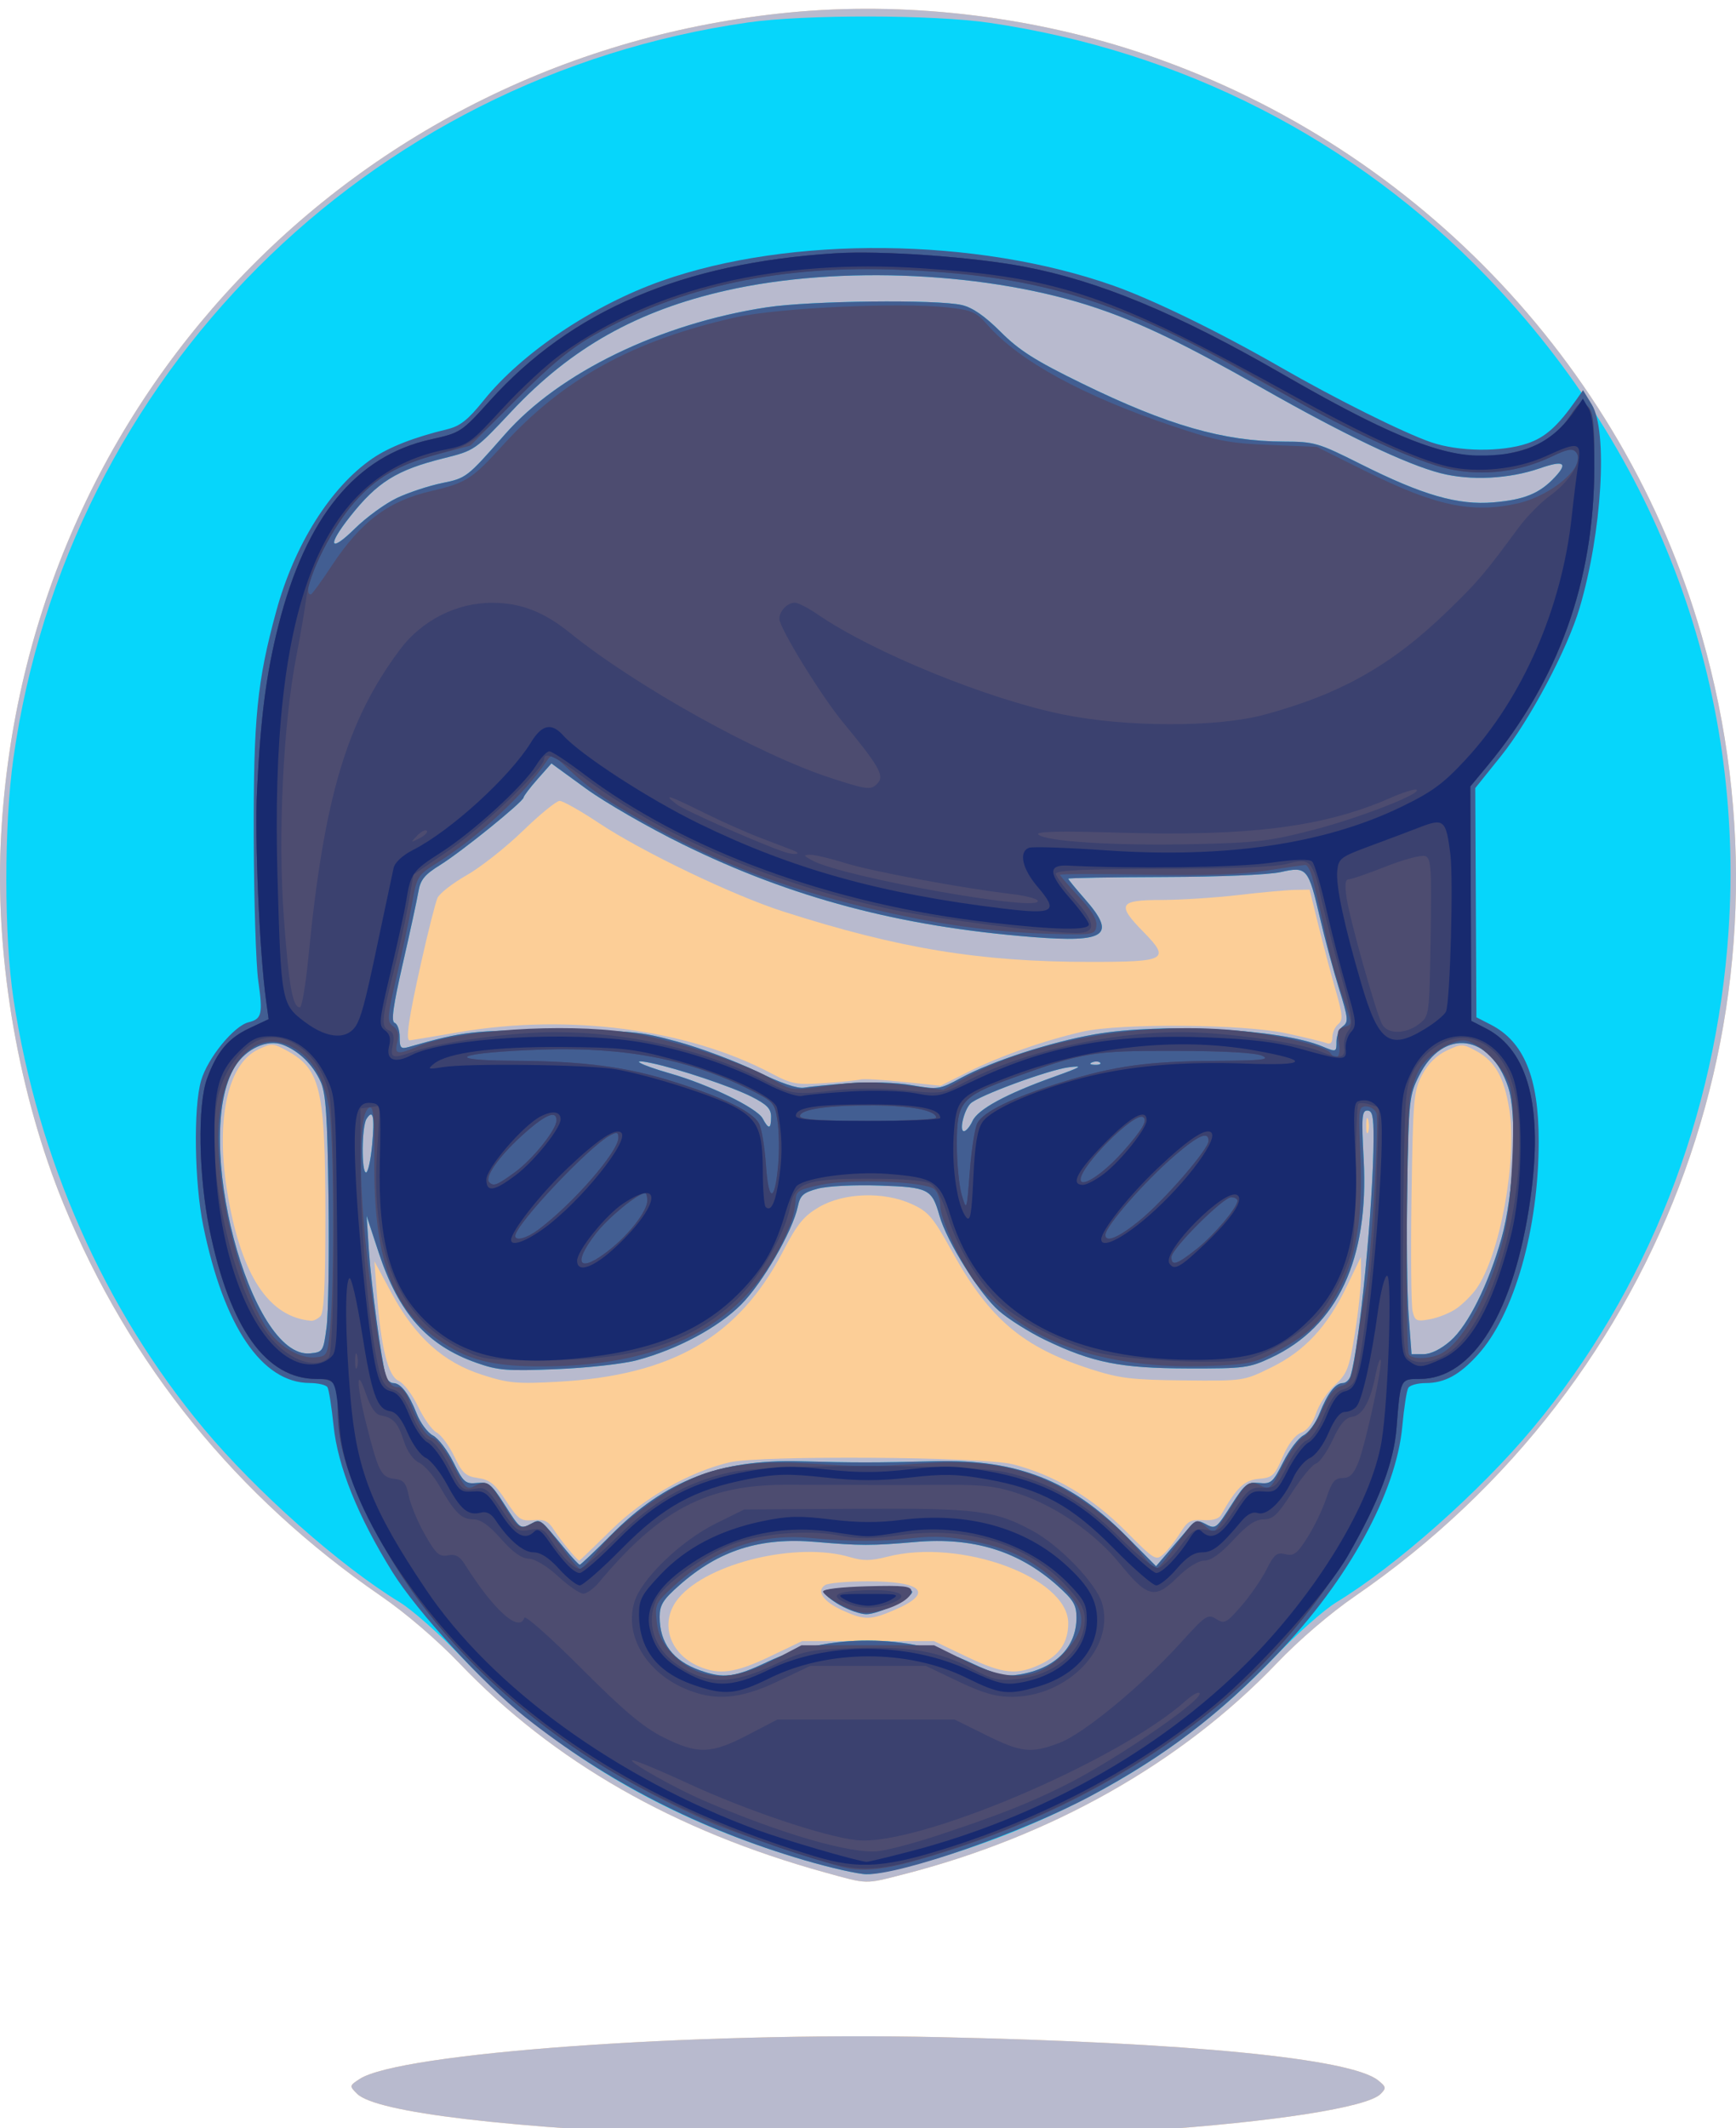 <svg xmlns="http://www.w3.org/2000/svg" xml:space="preserve" viewBox="0 0 420.647 515.437">
  <path fill="#fcce97" d="M173.342 517.363c-49.888-1.884-82.266-5.719-86.833-10.287-1.877-1.877-1.866-1.934.635-3.573 9.623-6.305 80.579-11.437 140.198-10.139 60.949 1.327 100.043 5.172 106.605 10.485 1.944 1.574 1.995 1.873.564 3.304-3.232 3.232-25.956 6.776-56.669 8.839-15.658 1.051-87.879 1.999-104.5 1.372zm26.5-63.895c-36.423-10.071-65.718-26.829-88.5-50.624-5.401-5.641-12.999-12.152-19-16.281-35.036-24.107-60.914-56.022-76.874-94.809-10.862-26.398-16.543-58.812-15.3-87.289 4.639-106.207 85.205-191.133 191.097-201.437 27.533-2.679 57.311.662 84.143 9.44 66.125 21.634 117.825 75.051 136.921 141.468 25.255 87.837-8.212 180.534-83.988 232.632-6.037 4.151-13.566 10.605-19 16.287-23.043 24.098-54.694 41.967-90.55 51.122-9.331 2.382-8.4 2.408-18.95-.51z"/>
  <path fill="#b8bace" d="M173.342 517.363c-49.888-1.884-82.266-5.719-86.833-10.287-1.877-1.877-1.866-1.934.635-3.573 9.623-6.305 80.579-11.437 140.198-10.139 60.949 1.327 100.043 5.172 106.605 10.485 1.944 1.574 1.995 1.873.564 3.304-3.232 3.232-25.956 6.776-56.669 8.839-15.658 1.051-87.879 1.999-104.5 1.372zm26.5-63.895c-36.423-10.071-65.718-26.829-88.5-50.624-5.401-5.641-12.999-12.152-19-16.281-35.036-24.107-60.914-56.022-76.874-94.809-10.862-26.398-16.543-58.812-15.3-87.289 4.639-106.207 85.205-191.133 191.097-201.437 27.533-2.679 57.311.662 84.143 9.44 66.125 21.634 117.825 75.051 136.921 141.468 25.255 87.837-8.212 180.534-83.988 232.632-6.037 4.151-13.566 10.605-19 16.287-23.043 24.098-54.694 41.967-90.55 51.122-9.331 2.382-8.4 2.408-18.95-.51zm-13.354-52.253 7.854-3.75h32l7.854 3.75c8.941 4.269 12.284 4.588 18.177 1.735 4.388-2.124 6.47-5.281 6.47-9.81 0-11.093-26.079-20.672-43.869-16.112-3.925 1.006-5.876 1.03-8.942.112-12.742-3.818-34.371 1.31-41.559 9.853-4.755 5.65-2.523 13.369 4.785 16.551 4.997 2.176 8.903 1.648 17.231-2.329zm17.589-11.23c-4.614-2.094-6.369-4.688-4.13-6.106.768-.486 5.363-.891 10.211-.899 13.46-.023 16.194 2.799 6.677 6.892-5.95 2.559-7.34 2.572-12.758.112zm-55.974-19.445c7.934-7.806 19.065-14.153 28.739-16.386 7.457-1.722 61.289-1.355 68.5.466 9.99 2.523 19.227 7.968 27.341 16.117 7.108 7.139 7.403 7.317 9.282 5.616 1.068-.966 2.87-3.26 4.006-5.097 1.772-2.868 2.56-3.307 5.56-3.105 2.221.15 3.797-.297 4.323-1.225 3.769-6.652 5.672-8.471 9.17-8.765 3.291-.277 3.812-.755 5.764-5.292 1.35-3.137 3.02-5.32 4.502-5.884 1.479-.562 2.823-2.315 3.61-4.708.69-2.097 2.741-5.178 4.559-6.847 2.972-2.729 3.46-3.99 4.84-12.5.844-5.206 1.516-11.49 1.493-13.965l-.042-4.5-3.41 7.06c-4.738 9.809-10.205 15.681-18.298 19.654-6.694 3.286-6.698 3.287-21.197 3.14-12.575-.127-15.565-.488-22.502-2.715-16.48-5.289-24.586-12.141-33.589-28.393-4.711-8.504-5.759-9.74-9.842-11.602-6.77-3.088-16.476-2.767-22.463.741-3.726 2.184-5.268 4.083-8.751 10.778-10.766 20.693-26.861 29.997-54.531 31.52-9.952.548-11.961.363-18.337-1.687-9.443-3.036-16.208-9.126-21.925-19.735l-4.182-7.761.606 8c.981 12.962 2.715 19.84 5.289 20.985 1.218.541 3.325 3.329 4.681 6.194 1.357 2.865 3.382 5.699 4.502 6.299s3.05 3.212 4.29 5.806c1.931 4.041 2.754 4.789 5.743 5.217 2.846.408 4.093 1.421 6.769 5.5 2.974 4.534 3.59 4.971 6.606 4.689 2.731-.255 3.647.193 5.114 2.5 1.59 2.5 5.573 7.311 6.054 7.311.101 0 3.579-3.341 7.729-7.425zm-70.461-51.775c.863-.863 1.2-7.57 1.2-23.864 0-31.058-1.121-35.95-9.259-40.406-3.404-1.864-3.782-1.881-7.043-.326-7.552 3.601-10.427 17.546-7.315 35.476 3.378 19.465 9.976 29.354 20.167 30.23.578.05 1.59-.45 2.25-1.11zm275.376-1.926c1.509-1.075 3.641-3.213 4.736-4.752 5.665-7.955 9.929-31.185 7.968-43.405-1.242-7.737-3.462-11.672-7.966-14.113-3.377-1.831-3.626-1.835-7.256-.112-2.455 1.165-4.511 3.21-5.928 5.896-2.025 3.839-2.195 5.79-2.55 29.395-.209 13.905-.091 26.439.264 27.853.59 2.352.957 2.512 4.316 1.882 2.019-.379 4.906-1.568 6.415-2.643zm-21.483-45.605c-.254-.973-.478-.419-.498 1.231-.02 1.65.187 2.446.461 1.769.274-.677.291-2.027.037-3zm-123.003-9.799c.654-.199 5.282.062 10.284.58l9.094.941 6.716-3.367c7.527-3.774 18.712-7.701 27.716-9.731 9.22-2.079 38.898-1.846 49.245.387 4.535.979 8.922 2.039 9.75 2.357 1.029.395 1.505-.051 1.505-1.407 0-1.091.634-2.511 1.41-3.154 1.204-1 1.108-2.218-.659-8.372-1.137-3.961-3.011-11.028-4.164-15.703l-2.095-8.5-3.496.052c-1.923.029-8.126.591-13.785 1.25s-14.097 1.198-18.75 1.198c-10.145 0-10.758 1.083-4.325 7.638 6.694 6.82 5.747 7.362-12.854 7.359-26.679-.005-46.276-3.219-74.281-12.185-12.171-3.896-34.181-14.443-44.655-21.398-4.485-2.978-8.797-5.415-9.582-5.415-.785 0-4.79 3.263-8.899 7.25-4.109 3.987-10.242 8.825-13.628 10.75-3.386 1.925-6.567 4.4-7.068 5.5-.501 1.1-2.32 8.3-4.042 16-2.902 12.978-3.716 18.5-2.725 18.5.22 0 5.665-.9 12.099-2 26.479-4.527 55.221-.733 75.5 9.966 5.042 2.66 6.125 2.859 13 2.384 4.125-.285 8.035-.681 8.69-.879z"/>
  <path fill="#06d6fb" d="M194.842 450.494c-33.643-9.877-60.94-26.071-83.168-49.341-5.132-5.373-11.807-11.276-14.832-13.117-14.459-8.804-34.746-26.779-47.561-42.144-23.98-28.75-40.125-65.219-46.009-103.927-2.309-15.189-2.317-42.252-.016-58.394 13.198-92.613 85.49-164.928 178.086-178.142 13.643-1.947 44.778-1.898 58.372.092 46.596 6.822 88.531 28.24 120.7 61.647 41.557 43.158 62.363 99.508 58.431 158.26-3 44.829-19.677 87.175-47.442 120.464-12.815 15.364-33.101 33.34-47.561 42.144-3.025 1.842-9.699 7.745-14.832 13.117-17.842 18.678-37.425 31.811-63.131 42.34-12.698 5.201-30.946 10.49-35.961 10.424-1.967-.026-8.752-1.566-15.077-3.423zm-8.787-48.054c14.476-6.874 34.089-6.812 48.938.156 6.541 3.07 8.403 3.535 11.906 2.975 8.711-1.393 13.931-6.551 13.939-13.772.003-3.115-.709-4.298-4.746-7.885-9.349-8.306-20.348-11.666-34.25-10.462-10.616.919-13.391.918-24.114-.008-13.548-1.171-23.465 1.972-33.136 10.501-3.947 3.481-4.75 4.775-4.75 7.654 0 6.348 3.205 10.604 9.741 12.936 5.774 2.06 8.436 1.722 16.473-2.095zm17.384-13.742c-2.147-1.228-3.834-2.684-3.75-3.234.091-.593 4.422-1 10.653-1 6.221 0 10.569.408 10.668 1 .237 1.408-8.075 5.503-11.13 5.484-1.396-.009-4.294-1.022-6.441-2.25zm-55.315-17.004c13.031-13.127 26.312-18.293 45.718-17.783 13.677.359 17.85.357 33-.02 19.515-.485 32.686 4.675 45.893 17.981l7.393 7.448 3.363-3.928c1.85-2.16 4.046-4.726 4.88-5.701 1.167-1.364 1.957-1.537 3.428-.75 2.787 1.491 2.753 1.514 6.621-4.532 3.207-5.014 3.858-5.525 6.683-5.25 2.882.281 3.342-.118 5.822-5.047 1.481-2.944 3.703-5.869 4.938-6.5 1.235-.631 2.972-2.999 3.862-5.262 1.904-4.846 3.854-7.386 5.672-7.386.721 0 1.554-.787 1.852-1.75 2.174-7.023 5.544-41.759 5.578-57.5.012-5.395-.292-6.75-1.513-6.75-1.32 0-1.442 1.598-.891 11.75 1.314 24.244-6.29 40.533-22.46 48.115-5.279 2.475-6.499 2.633-20.12 2.594-16.356-.046-23.033-1.374-34.5-6.862-3.85-1.842-8.932-5.032-11.292-7.087-4.713-4.104-12.604-16.716-14.396-23.009-1.863-6.545-2.625-6.928-14.595-7.337-6.059-.207-12.556.121-14.904.753-3.537.952-4.265 1.606-4.847 4.353-1.265 5.97-8.532 18.512-13.746 23.726-5.591 5.591-15.39 10.825-25.22 13.47-3.317.892-12.038 1.86-19.5 2.163-11.998.488-14.156.317-19.399-1.537-11.965-4.23-18.832-11.98-23.698-26.744l-2.916-8.847.561 8.5c.538 8.155 3.026 26.599 4.08 30.25.278.963 1.095 1.75 1.815 1.75 1.817 0 3.767 2.54 5.672 7.386.889 2.263 2.661 4.648 3.938 5.3 1.277.652 3.512 3.577 4.968 6.5 2.431 4.881 2.9 5.289 5.746 5.009 2.789-.275 3.456.252 6.653 5.25 3.868 6.047 3.834 6.024 6.621 4.532 2.05-1.097 1.945-1.179 8.078 6.273 1.698 2.062 3.279 3.75 3.515 3.75.236 0 3.677-3.272 7.646-7.271zm-68.992-50.229c.435-3.3.646-17.25.469-31-.26-20.214-.626-25.67-1.912-28.5-1.89-4.16-5.282-7.463-9.182-8.941-3.725-1.411-8.893.953-11.578 5.297-10.502 16.993 3.631 70.865 18.22 69.452 3.097-.3 3.214-.487 3.982-6.309zm272.35 3.25c4.25-3.723 9.211-13.695 12.345-24.817 3.013-10.69 3.863-29.858 1.624-36.6-4.302-12.953-15.742-14.425-21.599-2.78-2.381 4.734-2.504 5.891-2.862 26.794-.205 12.016-.056 26.078.332 31.25l.705 9.404h2.872c1.812 0 4.241-1.199 6.582-3.25zm-261.306-47.437c.646-6.919.23-8.821-1.374-6.284-1.17 1.85-1.26 12.971-.106 12.971.47 0 1.136-3.009 1.48-6.687zm145.466-5.777c1.294-2.839 8.157-6.566 19.698-10.696 6.778-2.425 7.333-2.78 3.633-2.321-4.864.603-21.972 6.91-23.818 8.78-1.582 1.603-2.787 6.7-1.585 6.7.521 0 1.453-1.109 2.071-2.464zm-48.802-1.019c0-1.959-1.003-2.99-4.75-4.883-4.796-2.424-17.799-6.786-24.25-8.135-5.721-1.197-2.798.415 4.579 2.524 9.348 2.673 21.015 8.352 22.373 10.889 1.471 2.748 2.047 2.637 2.047-.395zm19.06-8.149c5.01-.374 11.262-.169 15.075.495 6.326 1.102 6.672 1.049 11.94-1.802 7.45-4.032 21.664-8.657 32.311-10.513 16.31-2.844 45.029-1.326 55.184 2.916 3.394 1.418 3.431 1.405 3.431-1.155 0-1.424.699-3.1 1.554-3.725 1.389-1.015 1.289-1.987-.938-9.11-1.371-4.386-3.445-12.085-4.611-17.11-2.809-12.11-3.185-12.551-9.506-11.123-2.884.652-14.841 1.157-28.25 1.194-12.788.035-23.25.22-23.25.411 0.0.191 1.8 2.391 4 4.891 7.769 8.827 5.261 10.655-12.674 9.238-32.132-2.538-58.403-9.506-84.826-22.498-8.25-4.056-18.764-10.114-23.364-13.462l-8.364-6.086-3.345 3.785c-1.84 2.082-3.364 4.084-3.386 4.449-.065 1.035-15.007 13.12-20.22 16.354-3.773 2.34-4.794 3.587-5.275 6.442-.328 1.947-2.032 9.808-3.786 17.469-2.346 10.249-2.868 14.036-1.975 14.333.668.223 1.214 1.77 1.214 3.438 0 2.668.271 2.956 2.25 2.394 13.438-3.817 15.538-4.056 35.25-4.013 18.65.04 20.675.229 30 2.792 5.5 1.512 14.05 4.724 19 7.138 5.818 2.837 9.884 4.231 11.5 3.943 1.375-.245 6.352-.734 11.06-1.085zm60.669-4.972c-.332-.332-1.195-.368-1.917-.079-.798.319-.561.556.604.604 1.054.043 1.645-.193 1.312-.525zm-170.36-136.772c2.822-1.325 7.71-2.937 10.863-3.583 5.93-1.215 6.025-1.288 15.3-11.831 13.158-14.956 37.677-26.837 63.468-30.754 10.482-1.592 41.205-1.94 47.254-.535 2.554.593 5.55 2.667 9.369 6.486 4.512 4.512 8.389 6.969 19.746 12.514 20.723 10.118 34.327 14.03 48.898 14.063 7.388.017 8.293.281 18.562 5.432 15.062 7.554 23.582 10.009 32.219 9.285 7.46-.625 11.186-2.154 14.873-6.1 3.263-3.492 2.149-4.157-3.616-2.158-7.474 2.591-16.82 3.058-24.062 1.201-8.283-2.123-23.314-9.294-43.369-20.69-18.513-10.52-28.989-15.584-39.873-19.278-25.796-8.755-62.321-10.504-89.804-4.3-21.616 4.879-37.626 13.875-52.054 29.247-8.906 9.489-8.95 9.52-16.548 11.419-11.358 2.838-15.997 5.735-22.636 14.134-5.631 7.124-4.924 8.889 1.162 2.898 2.816-2.772 7.428-6.123 10.25-7.448z"/>
  <path fill="#425e92" d="M194.842 450.494c-25.231-7.407-47.852-18.99-67.542-34.585-10.233-8.105-26.275-25.627-32.22-35.191-8.389-13.498-13.238-25.555-14.26-35.457-.47-4.558-1.134-8.739-1.476-9.291-.342-.553-2.282-1.012-4.312-1.021-11.567-.052-20.787-13.658-25.782-38.046-2.147-10.485-2.419-28.68-.526-35.197 1.578-5.433 7.919-13.222 11.494-14.12 3.243-.814 3.51-1.967 2.351-10.12-.548-3.85-1.034-19.375-1.081-34.5-.091-29.044.79-37.905 5.466-55 4.392-16.058 13.161-29.968 23.268-36.914 4.034-2.772 10.125-5.155 18.12-7.087 3.162-.764 5.025-2.24 8.892-7.04 9.272-11.51 26.423-23.014 43.072-28.891 31.251-11.03 76.32-10.56 109.476 1.143 9.63 3.399 25.673 11.226 40.56 19.788 13.316 7.659 29.741 15.841 36.407 18.138 6.672 2.299 17.093 2.423 23.385.279 4.322-1.473 7.29-4.127 11.83-10.58l1.622-2.305 2.124 3.484c3.932 6.451 2.461 30.983-2.954 49.242-2.998 10.108-12.103 27.247-19.095 35.942l-6.191 7.699.138 27.755.138 27.755 3.494 1.792c8.033 4.121 11.602 12.8 11.6 28.209-.003 21.239-5.894 41.935-14.717 51.701-4.435 4.909-8.079 6.89-12.673 6.89-1.92 0-3.811.519-4.204 1.154-.392.634-1.049 4.84-1.46 9.345-1.458 16.001-13.134 37.29-30.209 55.081-14.324 14.925-27.115 24.658-45.118 34.332-16.493 8.862-45.974 19.154-54.542 19.042-1.967-.026-8.752-1.566-15.077-3.423zm-8.787-48.054c14.476-6.874 34.089-6.812 48.938.156 6.541 3.07 8.403 3.535 11.906 2.975 8.711-1.393 13.931-6.551 13.939-13.772.003-3.115-.709-4.298-4.746-7.885-9.349-8.306-20.348-11.666-34.25-10.462-10.616.919-13.391.918-24.114-.008-13.548-1.171-23.465 1.972-33.136 10.501-3.947 3.481-4.75 4.775-4.75 7.654 0 6.348 3.205 10.604 9.741 12.936 5.774 2.06 8.436 1.722 16.473-2.095zm17.384-13.742c-2.147-1.228-3.834-2.684-3.75-3.234.091-.593 4.422-1 10.653-1 6.221 0 10.569.408 10.668 1 .237 1.408-8.075 5.503-11.13 5.484-1.396-.009-4.294-1.022-6.441-2.25zm-55.315-17.004c13.031-13.127 26.312-18.293 45.718-17.783 13.677.359 17.85.357 33-.02 19.515-.485 32.686 4.675 45.893 17.981l7.393 7.448 3.363-3.928c1.85-2.16 4.046-4.726 4.88-5.701 1.167-1.364 1.957-1.537 3.428-.75 2.787 1.491 2.753 1.514 6.621-4.532 3.207-5.014 3.858-5.525 6.683-5.25 2.882.281 3.342-.118 5.822-5.047 1.481-2.944 3.703-5.869 4.938-6.5 1.235-.631 2.972-2.999 3.862-5.262 1.904-4.846 3.854-7.386 5.672-7.386.721 0 1.554-.787 1.852-1.75 2.174-7.023 5.544-41.759 5.578-57.5.012-5.395-.292-6.75-1.513-6.75-1.32 0-1.442 1.598-.891 11.75 1.314 24.244-6.29 40.533-22.46 48.115-5.279 2.475-6.499 2.633-20.12 2.594-16.356-.046-23.033-1.374-34.5-6.862-3.85-1.842-8.932-5.032-11.292-7.087-4.713-4.104-12.604-16.716-14.396-23.009-1.863-6.545-2.625-6.928-14.595-7.337-6.059-.207-12.556.121-14.904.753-3.537.952-4.265 1.606-4.847 4.353-1.265 5.97-8.532 18.512-13.746 23.726-5.591 5.591-15.39 10.825-25.22 13.47-3.317.892-12.038 1.86-19.5 2.163-11.998.488-14.156.317-19.399-1.537-11.965-4.23-18.832-11.98-23.698-26.744l-2.916-8.847.561 8.5c.538 8.155 3.026 26.599 4.08 30.25.278.963 1.095 1.75 1.815 1.75 1.817 0 3.767 2.54 5.672 7.386.889 2.263 2.661 4.648 3.938 5.3 1.277.652 3.512 3.577 4.968 6.5 2.431 4.881 2.9 5.289 5.746 5.009 2.789-.275 3.456.252 6.653 5.25 3.868 6.047 3.834 6.024 6.621 4.532 2.05-1.097 1.945-1.179 8.078 6.273 1.698 2.062 3.279 3.75 3.515 3.75.236 0 3.677-3.272 7.646-7.271zm-68.992-50.229c.435-3.3.646-17.25.469-31-.26-20.214-.626-25.67-1.912-28.5-1.89-4.16-5.282-7.463-9.182-8.941-3.725-1.411-8.893.953-11.578 5.297-10.502 16.993 3.631 70.865 18.22 69.452 3.097-.3 3.214-.487 3.982-6.309zm272.35 3.25c4.25-3.723 9.211-13.695 12.345-24.817 3.013-10.69 3.863-29.858 1.624-36.6-4.302-12.953-15.742-14.425-21.599-2.78-2.381 4.734-2.504 5.891-2.862 26.794-.205 12.016-.056 26.078.332 31.25l.705 9.404h2.872c1.812 0 4.241-1.199 6.582-3.25zm-261.306-47.437c.646-6.919.23-8.821-1.374-6.284-1.17 1.85-1.26 12.971-.106 12.971.47 0 1.136-3.009 1.48-6.687zm145.466-5.777c1.294-2.839 8.157-6.566 19.698-10.696 6.778-2.425 7.333-2.78 3.633-2.321-4.864.603-21.972 6.91-23.818 8.78-1.582 1.603-2.787 6.7-1.585 6.7.521 0 1.453-1.109 2.071-2.464zm-48.802-1.019c0-1.959-1.003-2.99-4.75-4.883-4.796-2.424-17.799-6.786-24.25-8.135-5.721-1.197-2.798.415 4.579 2.524 9.348 2.673 21.015 8.352 22.373 10.889 1.471 2.748 2.047 2.637 2.047-.395zm19.06-8.149c5.01-.374 11.262-.169 15.075.495 6.326 1.102 6.672 1.049 11.94-1.802 7.45-4.032 21.664-8.657 32.311-10.513 16.31-2.844 45.029-1.326 55.184 2.916 3.394 1.418 3.431 1.405 3.431-1.155 0-1.424.699-3.1 1.554-3.725 1.389-1.015 1.289-1.987-.938-9.11-1.371-4.386-3.445-12.085-4.611-17.11-2.809-12.11-3.185-12.551-9.506-11.123-2.884.652-14.841 1.157-28.25 1.194-12.788.035-23.25.22-23.25.411 0.0.191 1.8 2.391 4 4.891 7.769 8.827 5.261 10.655-12.674 9.238-32.132-2.538-58.403-9.506-84.826-22.498-8.25-4.056-18.764-10.114-23.364-13.462l-8.364-6.086-3.345 3.785c-1.84 2.082-3.364 4.084-3.386 4.449-.065 1.035-15.007 13.12-20.22 16.354-3.773 2.34-4.794 3.587-5.275 6.442-.328 1.947-2.032 9.808-3.786 17.469-2.346 10.249-2.868 14.036-1.975 14.333.668.223 1.214 1.77 1.214 3.438 0 2.668.271 2.956 2.25 2.394 13.438-3.817 15.538-4.056 35.25-4.013 18.65.04 20.675.229 30 2.792 5.5 1.512 14.05 4.724 19 7.138 5.818 2.837 9.884 4.231 11.5 3.943 1.375-.245 6.352-.734 11.06-1.085zm60.669-4.972c-.332-.332-1.195-.368-1.917-.079-.798.319-.561.556.604.604 1.054.043 1.645-.193 1.312-.525zm-170.36-136.772c2.822-1.325 7.71-2.937 10.863-3.583 5.93-1.215 6.025-1.288 15.3-11.831 13.158-14.956 37.677-26.837 63.468-30.754 10.482-1.592 41.205-1.94 47.254-.535 2.554.593 5.55 2.667 9.369 6.486 4.512 4.512 8.389 6.969 19.746 12.514 20.723 10.118 34.327 14.03 48.898 14.063 7.388.017 8.293.281 18.562 5.432 15.062 7.554 23.582 10.009 32.219 9.285 7.46-.625 11.186-2.154 14.873-6.1 3.263-3.492 2.149-4.157-3.616-2.158-7.474 2.591-16.82 3.058-24.062 1.201-8.283-2.123-23.314-9.294-43.369-20.69-18.513-10.52-28.989-15.584-39.873-19.278-25.796-8.755-62.321-10.504-89.804-4.3-21.616 4.879-37.626 13.875-52.054 29.247-8.906 9.489-8.95 9.52-16.548 11.419-11.358 2.838-15.997 5.735-22.636 14.134-5.631 7.124-4.924 8.889 1.162 2.898 2.816-2.772 7.428-6.123 10.25-7.448z"/>
  <path fill="#4d4c70" d="M204.342 452.24c-5.98-1.473-26.827-8.488-32-10.769-39.459-17.396-67.706-42.554-83.093-74.007-5.402-11.042-7.407-18.093-7.407-26.055 0-6.506-.657-7.445-5.206-7.445-12.128 0-20.928-12.276-25.824-36.025-2.7-13.095-2.987-30.38-.611-36.791 2.412-6.51 5.126-9.722 10.253-12.131l4.643-2.182-.622-4.539c-1.597-11.648-2.783-39.097-2.198-50.831.895-17.94 2.241-28.297 5.194-39.979 6.629-26.223 18.723-41.016 36.825-45.043 7.334-1.632 7.497-1.738 14.469-9.46 19.726-21.846 46.55-33.283 83.578-35.636 11.132-.707 33.25.854 45.798 3.233 18.191 3.449 37.258 11.376 62.702 26.07 29.114 16.813 42.307 21.536 53.969 19.322 7.684-1.459 12.074-4.004 15.407-8.932 2.654-3.924 3.001-4.127 4.5-2.628 1.331 1.331 1.62 3.917 1.602 14.339-.049 27.971-8.523 51.759-25.903 72.714l-4.147 5 .118 28.392.118 28.392 3.547 1.82c10.312 5.29 13.921 19.188 10.751 41.396-3.895 27.285-13.877 43.5-26.78 43.5-4.748 0-4.688-.127-5.646 11.974-1.433 18.116-19.302 46.52-41.067 65.277-20.85 17.969-47.347 31.729-76.449 39.7-7.186 1.968-12.255 2.375-16.52 1.324zm-17.289-50.025 7.157-3.75h32.132l7.575 3.75c10.971 5.432 17.956 4.779 24.327-2.273 5.264-5.827 5.044-9.935-.833-15.567-6.459-6.189-12.164-9.164-21.123-11.017-5.881-1.216-9.755-1.437-14.942-.852-8.05.908-15.061.899-25.003-.032-12.38-1.159-23.435 2.781-33.292 11.867-4.179 3.852-4.391 4.308-3.926 8.434.359 3.186 1.391 5.29 3.83 7.806 6.292 6.492 13.851 7.004 24.099 1.635zm16.871-13.456c-2.43-1.262-4.455-2.744-4.5-3.294-.049-.594 4.286-1.115 10.668-1.284 9.04-.239 10.75-.044 10.75 1.224 0 1.798-4.224 4.144-9.035 5.017-2.565.466-4.614.033-7.884-1.664zm-58.228-14.223c3.982-4.991 13.305-12.131 20.646-15.813 7.428-3.726 16.475-5.039 29.5-4.283 15.214.883 14.025.884 27.542-.017 13.142-.876 22.018.404 30.848 4.447 7.685 3.519 17.06 10.714 21.605 16.582 1.922 2.482 3.832 4.513 4.244 4.513.412 0 2.117-1.913 3.789-4.25 5.765-8.057 5.876-8.147 7.87-6.342.968.876 2.029 1.592 2.358 1.592.329 0 2.239-2.7 4.244-6 3.803-6.261 4.404-6.657 7.54-4.978 1.678.898 2.275.296 4.93-4.962 1.661-3.291 3.964-6.489 5.118-7.106 1.153-.617 3.15-3.503 4.436-6.412 1.637-3.7 3.051-5.469 4.709-5.885 2.149-.539 2.491-1.456 3.683-9.876.722-5.104 1.698-11.121 2.167-13.371 1.21-5.797 3.337-40.873 2.596-42.804-.339-.883-1.476-1.606-2.527-1.606-1.798 0-1.88.655-1.385 11.099.739 15.584-.943 25.838-5.597 34.137-4.094 7.3-7.109 10.158-15.169 14.382-4.894 2.565-6.712 2.923-16.5 3.249-20.404.681-37.658-3.924-48.495-12.943-3.189-2.654-6.688-6.085-7.775-7.625-3.696-5.235-8.23-15.233-8.23-18.149 0-1.598-.659-3.453-1.464-4.121-2.241-1.86-20.401-2.544-27.503-1.037-5.476 1.162-6.04 1.521-6.109 3.894-.042 1.437-.604 3.963-1.25 5.613-8.993 22.983-28.689 34.344-59.742 34.46-12.62.047-18.435-1.457-25.981-6.721-10.946-7.636-15.28-19.997-15.098-43.066.079-10.046-.194-13.227-1.109-12.921-3.35 1.117-2.755 24.105 1.326 51.248 2.105 14.002 2.95 16.5 5.578 16.5.771 0 1.87 1.231 2.442 2.735 2.357 6.2 4.146 9.093 5.907 9.554 1.033.27 3.241 3.218 4.958 6.621 2.724 5.397 3.326 6.011 5.005 5.112 3.129-1.674 3.779-1.271 7.218 4.478 3.492 5.839 3.866 6.082 6.874 4.472 2.114-1.131 2.492-.808 7.92 6.778 1.673 2.337 3.38 4.25 3.795 4.25.415 0 2.704-2.443 5.087-5.429zm-65.721-52.571c1.082-11.107.923-47.012-.237-53.674-1.302-7.479-4.125-12.106-8.987-14.732-9.45-5.104-17.916 5.285-17.905 21.972.01 15.103 6.003 37.993 12.249 46.783 2.817 3.964 7.687 6.746 11.247 6.423 2.923-.265 3.016-.438 3.633-6.772zm269.493 5.715c5.424-3.098 11.753-15.047 14.946-28.215 2.018-8.325 2.982-30.889 1.543-36.142-1.316-4.803-7.88-11.36-11.368-11.354-3.005.005-8.24 3.292-10.335 6.489-.933 1.424-2.07 4.483-2.527 6.798-.932 4.723-1.242 61.323-.344 62.777.807 1.306 5.543 1.099 8.084-.353zm-201.805-24.965c4.905-3.886 9.179-9.447 9.179-11.944 0-.993-.235-1.806-.521-1.806-1.719 0-8.889 5.87-11.916 9.756-5.892 7.563-4.069 9.799 3.258 3.994zm142.26-.202c4.242-3.357 9.919-10.068 9.919-11.726 0-.452-.683-.822-1.519-.822-1.978 0-14.481 12.504-14.481 14.481 0 2.276 1.272 1.872 6.081-1.934zm-159.466-4.711c8.417-6.311 19.385-18.904 19.385-22.256 0-1.353-.369-1.454-2.043-.558-5.152 2.757-22.957 21.651-22.957 24.361 0 1.308 2.858.521 5.615-1.547zm145.597-2.146c6.008-4.896 16.787-17.317 16.787-19.344 0-2.429-2.413-1.403-8.032 3.412-7.446 6.382-16.968 17.255-16.968 19.376 0 1.967 3.241.608 8.213-3.444zm-39.234-23.65c1.495-2.794 8.638-6.245 20.537-9.922 12.809-3.959 20.799-5.059 37.484-5.162 10.982-.068 13.034-.297 11-1.23-1.581-.725-9.298-1.161-21-1.187-20.056-.044-22.297.329-39.469 6.555-12.522 4.54-13.532 5.743-13.525 16.109.003 4.562.544 10.095 1.201 12.295 1.176 3.934 1.208 3.84 1.937-5.708.408-5.339 1.233-10.628 1.835-11.751zm-48.265 10.18c.3-3.306.233-8.091-.148-10.634-.661-4.406-.961-4.758-6.379-7.488-14.895-7.504-30.482-10.533-50.76-9.865-20.043.66-25.032 2.614-6.9 2.702 17.099.083 27.632 1.483 39.364 5.231 11.831 3.78 18.68 7.16 20.177 9.958.627 1.171 1.384 5.695 1.682 10.055.629 9.171 2.134 9.192 2.964.04zm-63.867 1.775c4.374-3.169 10.154-10.367 10.154-12.646 0-2.6-2.887-1.306-8.469 3.796-5.598 5.116-9.022 10.03-7.824 11.227 1.048 1.048 1.829.746 6.14-2.377zm147.362-4.996c4.771-5.385 6.112-7.684 4.915-8.424-2.065-1.276-15.124 11.778-15.124 15.118 0 2.228 5.499-1.378 10.208-6.694zm-45.208-8.275c0-1.721-6.012-2.915-15-2.979-10.993-.078-18 .931-18 2.592 0 .836 4.632 1.162 16.5 1.162 9.075 0 16.5-.349 16.5-.775zm-25.217-7.88c6.244-.873 10.576-.876 17.594-.013l9.311 1.144 5.731-3.104c17.676-9.574 45.949-13.985 69.258-10.805 8.938 1.219 18.013 3.624 18.863 4.999 1.393 2.254 2.649.757 2.048-2.443-.531-2.832-.31-3.462 1.371-3.902 1.975-.517 1.969-.624-.467-7.339-1.359-3.748-2.97-9.305-3.579-12.348-.609-3.044-1.49-7.109-1.958-9.034-.468-1.925-1.231-5.075-1.695-7-.464-1.925-1.275-3.487-1.803-3.471-.527.016-4.784.63-9.459 1.365-5.78.909-15.141 1.22-29.25.971-11.413-.201-20.75-.187-20.75.031 0.0.218 2.055 2.593 4.566 5.278 3.131 3.348 4.467 5.58 4.25 7.104-.308 2.164-.604 2.214-11.316 1.918-13.941-.386-28.029-2.395-44.244-6.31-20.614-4.977-35.619-10.707-52.756-20.145-10.159-5.595-14.314-8.455-19.817-13.643-3.708-3.496-3.855-3.541-5.154-1.598-5.214 7.798-16.338 18.14-26.173 24.333-5.036 3.171-5.169 3.379-6.339 9.953-.658 3.693-2.338 11.628-3.734 17.634-2.355 10.131-2.418 11.008-.865 12.144 1.183.865 1.482 1.987 1.019 3.83-.763 3.042-.065 3.184 5.076 1.036 9.452-3.949 35.245-5.661 50.795-3.371 9.419 1.387 27.876 7.278 34.192 10.913 5.96 3.43 4.99 3.311 15.283 1.873zm-121.252-125.788c7.035-10.678 13.694-15.682 24.084-18.096 8.484-1.971 9.957-2.912 17.374-11.086 14.604-16.095 31.619-25.43 56.51-31.002 10.114-2.264 39.448-3.648 51.036-2.407 6.116.655 7.122 1.086 9.886 4.238 7.665 8.738 23.056 17.154 44.726 24.46 10.854 3.659 13.731 4.221 23.716 4.63l11.363.466 11.739 5.844c17.026 8.476 25.915 10.354 37.034 7.822 8.271-1.883 16.678-9.199 14.117-12.285-.926-1.116-1.944-.954-5.894.937-7.818 3.742-16.486 4.811-24.856 3.066-8.278-1.726-25.895-10.08-50.867-24.12-31.086-17.478-49.187-22.751-83-24.179-27.85-1.176-52.46 4.125-73.268 15.782-5.702 3.195-10.664 7.284-18.897 15.575l-11.164 11.243-7.836 2.091c-9.759 2.604-14.953 5.591-20.343 11.699-6.188 7.013-13.39 22.266-10.514 22.266.263 0 2.537-3.124 5.052-6.942z"/>
  <path fill="#3b416f" d="M200.342 451.053c-19.889-5.45-44.12-16.288-59.5-26.612-23.605-15.846-40.716-34.742-51.593-56.976-5.402-11.042-7.407-18.093-7.407-26.055 0-6.506-.657-7.445-5.206-7.445-12.128 0-20.928-12.276-25.824-36.025-2.7-13.095-2.987-30.38-.611-36.791 2.412-6.51 5.126-9.722 10.253-12.131l4.643-2.182-.622-4.539c-1.597-11.648-2.783-39.097-2.198-50.831.895-17.94 2.241-28.297 5.194-39.979 6.629-26.223 18.723-41.016 36.825-45.043 7.334-1.632 7.497-1.738 14.469-9.46 19.726-21.846 46.55-33.283 83.578-35.636 11.132-.707 33.25.854 45.798 3.233 18.191 3.449 37.258 11.376 62.702 26.07 29.114 16.813 42.307 21.536 53.969 19.322 7.684-1.459 12.074-4.004 15.407-8.932 2.654-3.924 3.001-4.127 4.5-2.628 1.331 1.331 1.62 3.917 1.602 14.339-.049 27.971-8.523 51.759-25.903 72.714l-4.147 5 .118 28.392.118 28.392 3.547 1.82c10.312 5.29 13.921 19.188 10.751 41.396-3.895 27.285-13.877 43.5-26.78 43.5-4.748 0-4.688-.127-5.646 11.974-1.455 18.397-20.035 47.557-42.152 66.156-17.995 15.132-40.875 27.653-64.856 35.49-16.797 5.49-21.666 6.034-31.028 3.469zm27-6.579c15.073-5.003 22.181-7.816 31.102-12.305 13.041-6.563 35.49-22.204 31.868-22.204-.462 0-1.77.834-2.905 1.853-16.436 14.755-65.246 35.449-79.836 33.848-7.911-.868-26.694-7.197-41.1-13.85-7.079-3.269-13.076-5.739-13.326-5.489-.564.564 10.455 6.759 17.197 9.669 18.816 8.121 35.982 13.101 42.5 12.33 2.475-.293 9-2.027 14.5-3.852zm-46.198-24.259 7.198-3.75h43l7.575 3.75c8.614 4.264 10.916 4.505 17.854 1.869 5.833-2.216 20.05-13.959 29.319-24.217 6.027-6.669 6.57-7.033 8.602-5.763 2.007 1.253 2.463 1.017 6.08-3.142 2.151-2.473 4.896-6.446 6.1-8.828 1.882-3.723 2.527-4.246 4.588-3.729 2.036.511 2.845-.102 5.357-4.064 1.628-2.566 3.685-6.851 4.572-9.521 1.309-3.941 2.048-4.855 3.924-4.855 1.739 0 2.684-.932 3.817-3.763 1.763-4.407 6.066-24.215 5.404-24.878-.249-.249-.773 1.256-1.164 3.344-1.227 6.544-3.166 10.108-5.694 10.466-1.707.242-2.984 1.737-4.751 5.566-1.329 2.879-3.162 5.472-4.074 5.761-.912.289-3.519 3.446-5.794 7.015-3.436 5.389-4.599 6.489-6.866 6.489-1.992 0-3.977 1.35-7.35 5-3.077 3.329-5.423 5-7.023 5-1.469 0-4.036 1.604-6.609 4.129-5.375 5.275-7.19 4.826-13.898-3.435-5.942-7.318-15.295-13.788-24.41-16.886-5.293-1.799-8.687-2.217-17.561-2.163-10.526.064-14.808.062-38.5-.022-19.405-.068-30.895 5.882-45.743 23.688-1.234 1.48-2.931 2.69-3.772 2.69-.841 0-3.568-1.879-6.059-4.176-2.712-2.5-5.577-4.222-7.137-4.29-1.772-.078-3.935-1.623-6.751-4.824-2.895-3.29-4.911-4.71-6.685-4.71-2.881 0-4.448-1.543-8.213-8.09-1.452-2.525-3.676-5.062-4.942-5.639-1.388-.633-2.842-2.686-3.663-5.174-1.496-4.534-2.53-5.701-5.532-6.243-1.378-.249-2.531-1.916-3.706-5.358-2.383-6.978-2.292-2.083.139 7.504 2.914 11.492 3.589 12.814 6.726 13.179 2.32.27 2.892.947 3.569 4.23.444 2.15 2.206 6.354 3.916 9.342 2.66 4.65 3.46 5.367 5.543 4.969 1.829-.35 2.844.186 4.084 2.158 7.01 11.143 13.205 16.696 14.453 12.953.214-.643 6.439 4.886 13.833 12.288 10.285 10.296 14.945 14.212 19.834 16.67 8.277 4.16 11.56 4.073 20.411-.538zm-12.308-10.184c-11.141-3.389-17.803-13.082-15.129-22.009 1.688-5.633 11.253-14.854 19.772-19.06l6.863-3.388 27-.161c29.386-.175 33.683.36 42.864 5.335 6.562 3.556 15.357 12.694 16.81 17.467 3.27 10.736-8.224 22.714-21.821 22.74-3.897.007-7.052-.9-13-3.74l-7.854-3.75h-28l-7.891 3.75c-8.018 3.81-13.676 4.623-19.616 2.816zm18.595-6.768c7.317-3.475 8.508-3.728 19.389-4.116 13.641-.486 20.744.752 28.714 5.005 4.957 2.645 6.424 2.978 11.031 2.502 9.252-.955 16.266-7.196 16.274-14.482.003-2.541-1.056-4.426-4.641-8.259-9.35-9.996-23.876-14.374-40.151-12.103-6.626.925-10.136.942-14.704.073-7.665-1.458-18.746-.546-25.901 2.13-6.734 2.52-16.778 9.852-18.414 13.444-2.515 5.52-.604 11.649 4.841 15.526 7.095 5.052 13.356 5.126 23.562.279zm18.677-14.613c-5.308-1.944-4.259-3.163 2.992-3.481 7.628-.334 11.404.85 8.153 2.557-3.375 1.771-7.824 2.14-11.145.924zm-56.576-16.435c8.689-8.622 16.846-13.274 27.455-15.658 8.889-1.998 57.729-2.019 66.59-.028 10.684 2.4 18.924 7.092 27.628 15.734 4.619 4.586 8.534 7.676 9.491 7.492.896-.173 3.207-2.445 5.135-5.051 3.156-4.264 3.812-4.68 6.567-4.163 2.826.53 3.341.153 6.699-4.904 3.224-4.855 4.003-5.461 6.849-5.325 2.939.14 3.442-.308 5.923-5.276 1.492-2.986 3.613-5.763 4.714-6.17 1.164-.43 2.958-3.048 4.286-6.251 1.584-3.821 2.969-5.682 4.518-6.071 1.229-.308 2.539-1.352 2.91-2.319 1.795-4.671 4.666-30.73 5.222-47.394l.621-18.635-2.225-.706c-1.224-.388-2.477-.454-2.786-.145-.309.309-.612 8.112-.675 17.341-.102 15.108-.346 17.356-2.447 22.562-1.284 3.18-3.777 7.68-5.541 10-3.555 4.675-11.975 10.187-18.125 11.864-5.494 1.499-29.385.421-36.937-1.666-7.113-1.966-16.678-6.647-21.756-10.649-5.275-4.156-11.485-13.962-13.921-21.982-1.379-4.54-2.825-7.31-4.239-8.12-1.397-.8-6.7-1.23-15.19-1.23-15.056 0-17.762.986-18.866 6.873-1.232 6.565-7.356 17.116-13.075 22.524-10.949 10.355-24.072 14.508-46.015 14.564-14.443.037-15.212-.066-20.703-2.762-14.97-7.351-21.787-23.322-20.29-47.533l.701-11.333-2.354.333-2.354.333.079 16.5c.074 15.522 2.291 38.706 4.517 47.24.688 2.637 1.656 3.911 3.284 4.319 1.64.412 2.977 2.192 4.615 6.143 1.4 3.379 3.052 5.759 4.206 6.061 1.07.28 3.219 3.109 4.92 6.478 2.844 5.633 3.19 5.947 5.954 5.394 2.685-.537 3.249-.115 6.621 4.964 3.451 5.198 3.888 5.513 6.866 4.955 2.71-.508 3.44-.187 4.941 2.175 2.64 4.153 5.688 7.271 7.11 7.271.696 0 4.78-3.487 9.076-7.75zm-62.996-43.981c-.254-.973-.478-.419-.498 1.231-.02 1.65.187 2.446.461 1.769.274-.677.291-2.027.037-3zm-6.893.531c1.585-1.585 1.68-56.463.111-63.78-1.856-8.656-8.88-14.811-15.486-13.572-4.893.918-10.035 7.364-11.51 14.43-3.364 16.113 3.759 47.847 13.139 58.53 4.665 5.313 10.85 7.289 13.747 4.392zm271.302-1.084c9.089-6.108 17.039-29.513 17.226-50.716.134-15.146-3.951-23.66-12.223-25.477-4.475-.983-10.575 2.558-13.332 7.74-2.179 4.095-2.266 5.299-2.599 36.032-.258 23.803-.041 32.161.863 33.25 1.774 2.138 6.192 1.774 10.065-.828zm-203.281-24.966c4.905-3.886 9.179-9.447 9.179-11.944 0-.993-.235-1.806-.521-1.806-1.719 0-8.889 5.87-11.916 9.756-5.892 7.563-4.069 9.799 3.258 3.994zm142.26-.202c4.242-3.357 9.919-10.068 9.919-11.726 0-.452-.683-.822-1.519-.822-1.978 0-14.481 12.504-14.481 14.481 0 2.276 1.272 1.872 6.081-1.934zm-159.466-4.711c8.417-6.311 19.385-18.904 19.385-22.256 0-1.353-.369-1.454-2.043-.558-5.152 2.757-22.957 21.651-22.957 24.361 0 1.308 2.858.521 5.615-1.547zm145.597-2.146c6.008-4.896 16.787-17.317 16.787-19.344 0-2.429-2.413-1.403-8.032 3.412-7.446 6.382-16.968 17.255-16.968 19.376 0 1.967 3.241.608 8.213-3.444zm-39.234-23.65c1.495-2.794 8.638-6.245 20.537-9.922 12.809-3.959 20.799-5.059 37.484-5.162 10.982-.068 13.034-.297 11-1.23-1.581-.725-9.298-1.161-21-1.187-20.056-.044-22.297.329-39.469 6.555-12.522 4.54-13.532 5.743-13.525 16.109.003 4.562.544 10.095 1.201 12.295 1.176 3.934 1.208 3.84 1.937-5.708.408-5.339 1.233-10.628 1.835-11.751zm-48.265 10.18c.3-3.306.233-8.091-.148-10.634-.661-4.406-.961-4.758-6.379-7.488-14.895-7.504-30.482-10.533-50.76-9.865-20.043.66-25.032 2.614-6.9 2.702 17.099.083 27.632 1.483 39.364 5.231 11.831 3.78 18.68 7.16 20.177 9.958.627 1.171 1.384 5.695 1.682 10.055.629 9.171 2.134 9.192 2.964.04zm-63.867 1.775c4.374-3.169 10.154-10.367 10.154-12.646 0-2.6-2.887-1.306-8.469 3.796-5.598 5.116-9.022 10.03-7.824 11.227 1.048 1.048 1.829.746 6.14-2.377zm147.362-4.996c4.771-5.385 6.112-7.684 4.915-8.424-2.065-1.276-15.124 11.778-15.124 15.118 0 2.228 5.499-1.378 10.208-6.694zm-45.208-8.275c0-1.721-6.012-2.915-15-2.979-10.993-.078-18 .931-18 2.592 0 .836 4.632 1.162 16.5 1.162 9.075 0 16.5-.349 16.5-.775zm-24-6.682c4.398-.509 11.215-.485 16.482.06 8.854.915 9.061.886 14.55-2.04 13.45-7.169 34.621-12.046 52.34-12.058 10.242-.007 28.461 2.479 33.453 4.565 4.948 2.067 6.373 1.846 6.009-.932-.17-1.299.316-3.115 1.081-4.036 1.203-1.449.97-3.188-1.722-12.889-1.712-6.168-3.877-14.589-4.811-18.714-2.203-9.723-2.681-10.222-8.381-8.739-2.854.743-13.919 1.183-30.25 1.205-18.613.025-25.75.351-25.75 1.176 0.0.628 2.071 3.446 4.603 6.261 5.124 5.699 5.243 8.097.4 8.097-7.372 0-33.332-3.287-44.407-5.623-28.641-6.041-55.892-17.671-74.893-31.966-6.862-5.162-9.703-6.483-9.703-4.512 0 2.21-14.805 16.434-22.82 21.923l-8.838 6.053-1.287 7.312c-.708 4.022-2.36 11.577-3.671 16.789-2.777 11.04-2.903 12.887-.927 13.645 1.018.391 1.282 1.435.875 3.469-.668 3.341-.172 3.47 5.559 1.448 6.204-2.189 23.699-4.539 33.738-4.533 17.606.012 35.848 4.16 50.112 11.397 7.541 3.826 7.757 3.857 18.26 2.641zm141-16.007c2.491-1.912 2.501-1.989 2.811-20.986.273-16.762.117-19.142-1.294-19.683-.883-.339-5.162.79-9.51 2.508-4.348 1.718-8.429 3.124-9.069 3.124-.814 0-.96 1.359-.487 4.514.805 5.365 7.104 27.784 8.584 30.55 1.34 2.504 5.685 2.491 8.966-.027zm-269.105-16.287c3.751-38.563 9.286-57.134 22.175-74.401 5.263-7.051 13.758-11.358 22.34-11.327 6.972.025 12.524 2.176 18.889 7.318 15.971 12.902 45.629 29.401 63.079 35.091 9.189 2.997 9.964 3.067 11.628 1.062 1.4-1.687-.184-4.365-8.566-14.493-5.286-6.386-15.44-22.889-15.44-25.094 0-1.88 1.956-3.906 3.77-3.906.753 0 3.251 1.291 5.55 2.869 13.302 9.129 40.971 20.425 59.192 24.165 15.388 3.159 37.489 3.203 48.979.098 18.615-5.03 30.99-12.04 44.595-25.26 7.254-7.048 8.861-8.94 16.974-19.972 1.958-2.663 5.429-6.196 7.714-7.851 4.9-3.55 7.895-8.538 6.288-10.474-.851-1.025-2.019-.824-5.839 1.004-7.783 3.725-16.49 4.81-24.761 3.085-7.809-1.628-24.792-9.329-39.962-18.121-38.629-22.387-57.976-28.692-92.5-30.142-29.459-1.237-53.525 3.825-74.768 15.726-5.691 3.188-10.661 7.281-18.821 15.498-11.07 11.147-11.102 11.169-19 13.33-9.867 2.699-15.039 5.683-20.418 11.78-5.395 6.114-10.874 16.978-11.616 23.034-.319 2.603-1.409 9.007-2.422 14.232-3.195 16.481-4.484 43.338-3.031 63.145 1.235 16.831 2.132 21.855 3.904 21.855.482 0 1.413-5.513 2.068-12.25zm176.677-13.633c-.3-.486-3.139-1.189-6.309-1.562-11.9-1.401-33.995-5.507-40.263-7.482-3.575-1.126-7.4-2.035-8.5-2.02-1.764.024-1.705.188.5 1.386 7.534 4.095 56.487 12.777 54.572 9.678zm-59.072-12.059c-1.1-.444-4.7-1.827-8-3.073s-9.499-4.003-13.776-6.125c-8.633-4.284-10.154-4.75-6.609-2.026 1.905 1.464 18.789 8.949 25.885 11.476 2.464.878 4.732.65 2.5-.251zm126-5.062c11.326-2.939 26.877-9.036 24.807-9.726-.522-.174-3.393.755-6.378 2.064-15.941 6.992-34.113 9.304-65.739 8.361-14.327-.427-20.19-.295-19.456.439 1.699 1.699 18.456 2.756 37.267 2.352 15.631-.336 18.781-.709 29.5-3.49zm-214.938.233c-.335-.335-1.386.204-2.336 1.198-1.65 1.728-1.623 1.755.609.609 1.285-.659 2.061-1.472 1.726-1.807z"/>
  <path fill="#182a6f" d="M197.342 449.546c-29.133-8.86-52.463-21.019-72.238-37.65-23.454-19.725-41.319-47.257-42.798-65.958-.955-12.078-.906-11.974-5.582-11.974-12.221 0-21.002-12.208-25.912-36.025-2.7-13.095-2.987-30.38-.611-36.791 2.412-6.51 5.126-9.722 10.253-12.131l4.643-2.182-.622-4.539c-1.597-11.648-2.783-39.097-2.198-50.831.895-17.94 2.241-28.297 5.194-39.979 6.629-26.223 18.723-41.016 36.825-45.043 7.334-1.632 7.497-1.738 14.469-9.46 19.726-21.846 46.55-33.283 83.578-35.636 11.132-.707 33.25.854 45.798 3.233 18.191 3.449 37.258 11.376 62.702 26.07 24.196 13.973 37.359 19.481 47 19.666 11.512.221 18.461-3.066 24.103-11.401l1.603-2.368 1.397 2.459c.988 1.739 1.388 5.975 1.365 14.459-.073 27.31-8.682 51.249-25.893 72l-4.147 5 .118 28.392.118 28.392 3.547 1.82c10.312 5.29 13.921 19.188 10.751 41.396-3.895 27.285-13.877 43.5-26.78 43.5-4.748 0-4.688-.127-5.646 11.974-.654 8.275-4.168 17.508-11.684 30.707-5.006 8.792-21.483 27.263-32.299 36.21-17.554 14.52-39.793 26.557-63.053 34.127-16.558 5.389-23.088 5.881-34 2.563zm23.094-1.131c31.297-8.132 60.274-24.292 81.453-45.428 17.11-17.074 30.432-38.95 32.899-54.023 1.607-9.817 2.599-40 1.314-40-.58 0-1.59 3.938-2.246 8.75-1.542 11.321-3.781 21.263-5.165 22.931-.602.726-1.884 1.319-2.849 1.319-1.154 0-2.497 1.726-3.924 5.042-1.28 2.976-3.134 5.482-4.523 6.115-1.295.59-3.112 2.754-4.039 4.81-2.452 5.438-6.273 9.244-8.554 8.521-1.294-.411-2.594.261-4.17 2.154-4.901 5.884-6.784 7.359-9.399 7.359-1.912 0-3.698 1.167-6.123 4-1.883 2.2-4.102 4-4.932 4-.829 0-5.407-3.967-10.172-8.815-10.354-10.535-17.777-14.585-30.988-16.91-7.167-1.261-10.397-1.33-18.571-.394-7.403.847-12.566.843-20.5-.017-8.894-.963-11.904-.899-18.657.401-13.114 2.524-20.57 6.627-30.677 16.88-4.801 4.87-9.361 8.855-10.134 8.855-.773 0-3.031-1.8-5.019-4-2.418-2.676-4.458-4-6.164-4-2.504 0-6.029-2.985-9.24-7.824-1.048-1.58-2.182-2.157-3.54-1.801-3.079.805-4.915-.709-8.155-6.728-1.639-3.044-3.981-5.991-5.204-6.549-1.241-.565-3.172-3.217-4.369-5.999-1.493-3.471-2.796-5.079-4.287-5.292-3.143-.45-4.425-4.055-6.819-19.166-1.182-7.462-2.53-13.333-2.995-13.045-1.169.722-1.058 13.811.246 29.071 1.492 17.461 5.187 26.839 18.229 46.269 15.905 23.696 46.158 45.673 80.179 58.245 6.612 2.443 24.274 7.596 26.641 7.771.352.026 5.056-1.1 10.453-2.502zm-52.378-40.341c-8.85-3.057-13.216-8.718-13.216-17.137 0-3.556.676-4.807 5.161-9.548 6.157-6.51 14.39-10.826 24.766-12.981 6.158-1.279 8.976-1.35 16.5-.415 6.394.794 11.436.828 17.074.113 16.09-2.041 30.103 1.845 40.191 11.143 5.39 4.969 7.309 8.438 7.309 13.217 0 7.248-5.451 13.369-14.229 15.975-7.347 2.182-9.252 1.954-17.416-2.08-14.129-6.981-33.52-6.947-47.752.086-8.046 3.976-10.867 4.225-18.387 1.628zm18.126-3.629c14.118-6.884 33.947-6.822 48.809.152 6.532 3.065 8.406 3.534 11.893 2.977 9.81-1.569 16.451-7.751 16.454-15.316.001-3.639-.606-4.829-4.498-8.809-9.61-9.827-25.404-14.77-39.892-12.484-9.179 1.448-7.931 1.443-17.154.072-13.542-2.012-26.103 1.251-37.1 9.637-5.779 4.407-8.282 9.066-7.292 13.573.971 4.423 3.06 7.321 7.056 9.79 7.825 4.836 12.463 4.923 21.724.407zm18.658-16.98c-2.323-1.328-1.934-1.429 5.5-1.429s7.823.101 5.5 1.429c-1.375.786-3.85 1.429-5.5 1.429s-4.125-.643-5.5-1.429zm-55.22-14.46c9.596-9.739 18.464-14.388 31.889-16.717 7.284-1.264 10.574-1.336 18.775-.41 7.397.835 12.519.83 20-.019 8.372-.951 11.535-.882 18.888.41 13.44 2.361 22.313 7.018 31.889 16.736 4.314 4.378 8.42 7.96 9.124 7.96 1.457 0 5.433-4.12 8.066-8.357 1.298-2.089 2.073-2.559 2.882-1.75 2.343 2.343 4.766 1.053 8.25-4.393 3.178-4.968 3.829-5.476 6.738-5.25 2.979.231 3.427-.16 5.993-5.228 1.526-3.013 3.776-6.013 5-6.667 1.231-.658 3.185-3.568 4.371-6.512 1.529-3.795 2.805-5.478 4.446-5.866 1.778-.42 2.582-1.673 3.538-5.511 2.816-11.312 6.458-56.005 5.028-61.703-.633-2.521-3.002-3.827-5.449-3.004-1.012.34-1.15 3.08-.635 12.587 1.053 19.447-2.23 31.441-11.007 40.218-7.712 7.712-14.03 9.884-28.565 9.82-31.529-.139-51.575-12.069-58.49-34.809-2.582-8.489-3.888-9.359-15.386-10.245-8.036-.62-19.417.865-21.827 2.848-.662.544-1.941 3.526-2.842 6.626-2.322 7.988-4.971 12.765-10.146 18.297-9.427 10.078-21.458 15.094-40.714 16.974-17.725 1.731-28.252-1.012-36.785-9.582-8.044-8.079-11.051-18.836-10.623-37.993.307-13.74.272-14.006-1.869-14.311-3.921-.558-4.674 2.813-3.971 17.766.736 15.643 3.377 40.316 5.023 46.923.865 3.473 1.683 4.668 3.486 5.091 1.705.4 2.947 2.021 4.5 5.875 1.186 2.944 3.14 5.854 4.371 6.512 1.224.654 3.474 3.654 5 6.667 2.566 5.068 3.015 5.459 5.993 5.228 2.908-.226 3.56.282 6.738 5.25 3.47 5.424 5.907 6.736 8.22 4.423.769-.769 1.73-.127 3.364 2.25 3.471 5.051 6.168 7.827 7.602 7.827.712 0 4.823-3.582 9.137-7.96zm-68.962-44.845c1.042-1.34 1.251-8.095 1-32.195-.315-30.231-.34-30.544-2.818-35.499-3.05-6.098-7.802-9.501-13.266-9.501-3.261 0-4.646.676-7.756 3.786-5.27 5.27-6.297 9.891-5.715 25.714.883 24.018 8.867 44.399 19.236 49.105 3.504 1.59 7.449.993 9.318-1.41zm268.814.885c6.738-3.06 12.06-12.468 16.448-29.08 3.262-12.346 3.386-33.408.238-40.223-5.518-11.945-18.95-11.681-24.448.481-2.331 5.157-2.37 5.754-2.37 36.571 0 29.857.091 31.396 1.941 32.75 2.48 1.816 3.188 1.773 8.191-.499zm-199.976-27.316c10.29-9.732 11.339-16.76 1.532-10.27-4.277 2.83-11.189 11.396-11.189 13.865 0 3.169 4.129 1.632 9.656-3.595zm142.521-.514c6.566-6.263 9.497-10.715 7.76-11.789-2.926-1.809-18.249 13.608-16.438 16.539 1.138 1.841 2.612 1.034 8.677-4.75zm-160.082-3.82c8.801-6.461 20.598-21.07 18.615-23.053-1.311-1.311-5.592 1.516-13.103 8.651-6.476 6.152-13.607 15.223-13.607 17.309 0 1.665 3.655.352 8.096-2.908zm144.616-1.433c9.113-7.374 18.83-19.789 16.955-21.664-1.268-1.268-5.633 1.641-13.09 8.724-6.817 6.475-13.576 14.996-13.576 17.114 0 2.134 4.086.378 9.712-4.174zm-38.514-24.184c1.996-3.037 12.578-7.709 24.324-10.739 11.221-2.894 24.136-4.016 39.646-3.443 14.969.553 15.774-.737 1.995-3.194-18.765-3.347-40.504-.957-60.12 6.608-11.631 4.486-12.226 5.141-12.801 14.103-.502 7.82.937 17.152 3.037 19.696.983 1.191 1.319-.661 1.722-9.484.364-7.974.963-11.668 2.198-13.546zm-49.176 13.081c.818-5.75.663-10.321-.561-16.476-.556-2.796-12.899-8.511-25.96-12.02-8.755-2.352-11.992-2.7-26-2.793-16.614-.11-27.862 1.354-31.201 4.06-1.628 1.319-1.432 1.398 2.055.831 6.136-.998 35.319-.639 42.03.517 8.18 1.409 24.161 6.511 29.097 9.288 5.336 3.002 6.487 5.707 6.504 15.281.008 4.446.322 8.391.698 8.767 1.332 1.332 2.439-1.141 3.338-7.456zm-63.7-.414c4.399-3.359 10.679-11.21 10.679-13.352 0-1.924-1.954-2.204-4.865-.699-4.247 2.196-13.135 12.529-13.135 15.27 0 3.204 1.955 2.879 7.321-1.219zm142.353-.181c4.074-3.108 10.326-10.944 10.326-12.943 0-3.048-3.802-.97-10.212 5.581-6.652 6.799-8.346 10.062-5.221 10.062.862 0 3.16-1.215 5.107-2.701zm-39.674-13.495c0-2.265-5.262-3.285-17-3.295-13.176-.011-18.0.729-18 2.759 0.0.927 4.322 1.236 17.5 1.25 9.625.011 17.5-.311 17.5-.715zm-21.5-6.441c5.589-.331 12.426-.129 15.5.457 5.305 1.011 5.783.913 13.5-2.778 18.192-8.7 33.972-11.665 57.269-10.759 10.544.41 16.863 1.175 22.231 2.69 10.666 3.012 11.555 3.022 11.234.122-.146-1.322.432-3.175 1.284-4.117 1.406-1.554 1.309-2.537-1.048-10.596-1.429-4.886-3.664-13.556-4.967-19.266-1.303-5.71-2.827-10.84-3.386-11.399-.689-.689-4.016-.591-10.318.302-7.863 1.115-33.275 1.458-48.776.659-5-.258-4.878 1.896.454 7.982 2.487 2.839 4.521 5.651 4.521 6.25 0 1.526-8.026 1.371-24-.465-38.401-4.412-73.944-17.425-98.569-36.089-3.888-2.947-7.564-5.358-8.168-5.358-.605 0-2.043 1.527-3.197 3.394-3.068 4.964-15.193 16.06-23.058 21.101-6.967 4.466-7.356 5.018-8.47 12.005-.351 2.2-2.024 9.813-3.719 16.917-2.853 11.961-2.957 13.008-1.404 14.144 1.184.866 1.486 1.989 1.025 3.823-.85 3.386 1.356 4.29 5.386 2.206 8.087-4.182 38.354-5.937 55.174-3.199 10.327 1.681 21.794 5.439 30.79 10.092 3.869 2.001 7.557 3.259 8.71 2.971 1.1-.275 6.5-.765 12-1.091zm138.895-15.114c2.485-1.512 4.801-3.425 5.147-4.25.992-2.367 1.816-31.984 1.059-38.045-1.041-8.335-1.581-8.822-7.316-6.605-2.631 1.018-8.159 3.099-12.284 4.624-7.003 2.59-7.521 2.985-7.818 5.955-.366 3.668 1.689 13.281 5.894 27.57 4.127 14.024 6.826 15.918 15.318 10.75zm-258.601-1.491c1.284-2.691 2.268-6.752 6.244-25.759 1.093-5.225 2.214-10.507 2.491-11.738.306-1.36 2.164-3.082 4.738-4.392 9.144-4.652 23.511-17.769 28.608-26.12 2.585-4.236 4.934-4.732 7.721-1.631 4.252 4.731 20.675 15.394 32.905 21.365 22.551 11.01 44.184 17.047 73.818 20.602 12.274 1.472 13.417.758 8.316-5.201-3.787-4.425-4.708-8.537-2.132-9.525.826-.317 9.057-.049 18.29.596 29.158 2.037 53.188-1.466 71.825-10.468 7.535-3.64 10.257-5.635 15.685-11.498 13.832-14.939 23.347-36.769 25.713-58.99.439-4.125 1.127-9.637 1.528-12.25.879-5.725.23-5.909-7.824-2.222-6.911 3.164-16.617 4.168-23.834 2.466-7.299-1.721-19.968-7.502-36.56-16.681-44.963-24.875-57.164-29.079-90.874-31.31-35.064-2.32-64.779 4.744-87.226 20.737-3.451 2.459-9.898 8.421-14.326 13.25-7.623 8.312-8.353 8.839-13.725 9.905-30.311 6.014-42.663 37.398-40.776 103.605.862 30.23.965 30.776 6.602 35.027 5.763 4.347 10.787 4.437 12.793.232z"/>
</svg>
